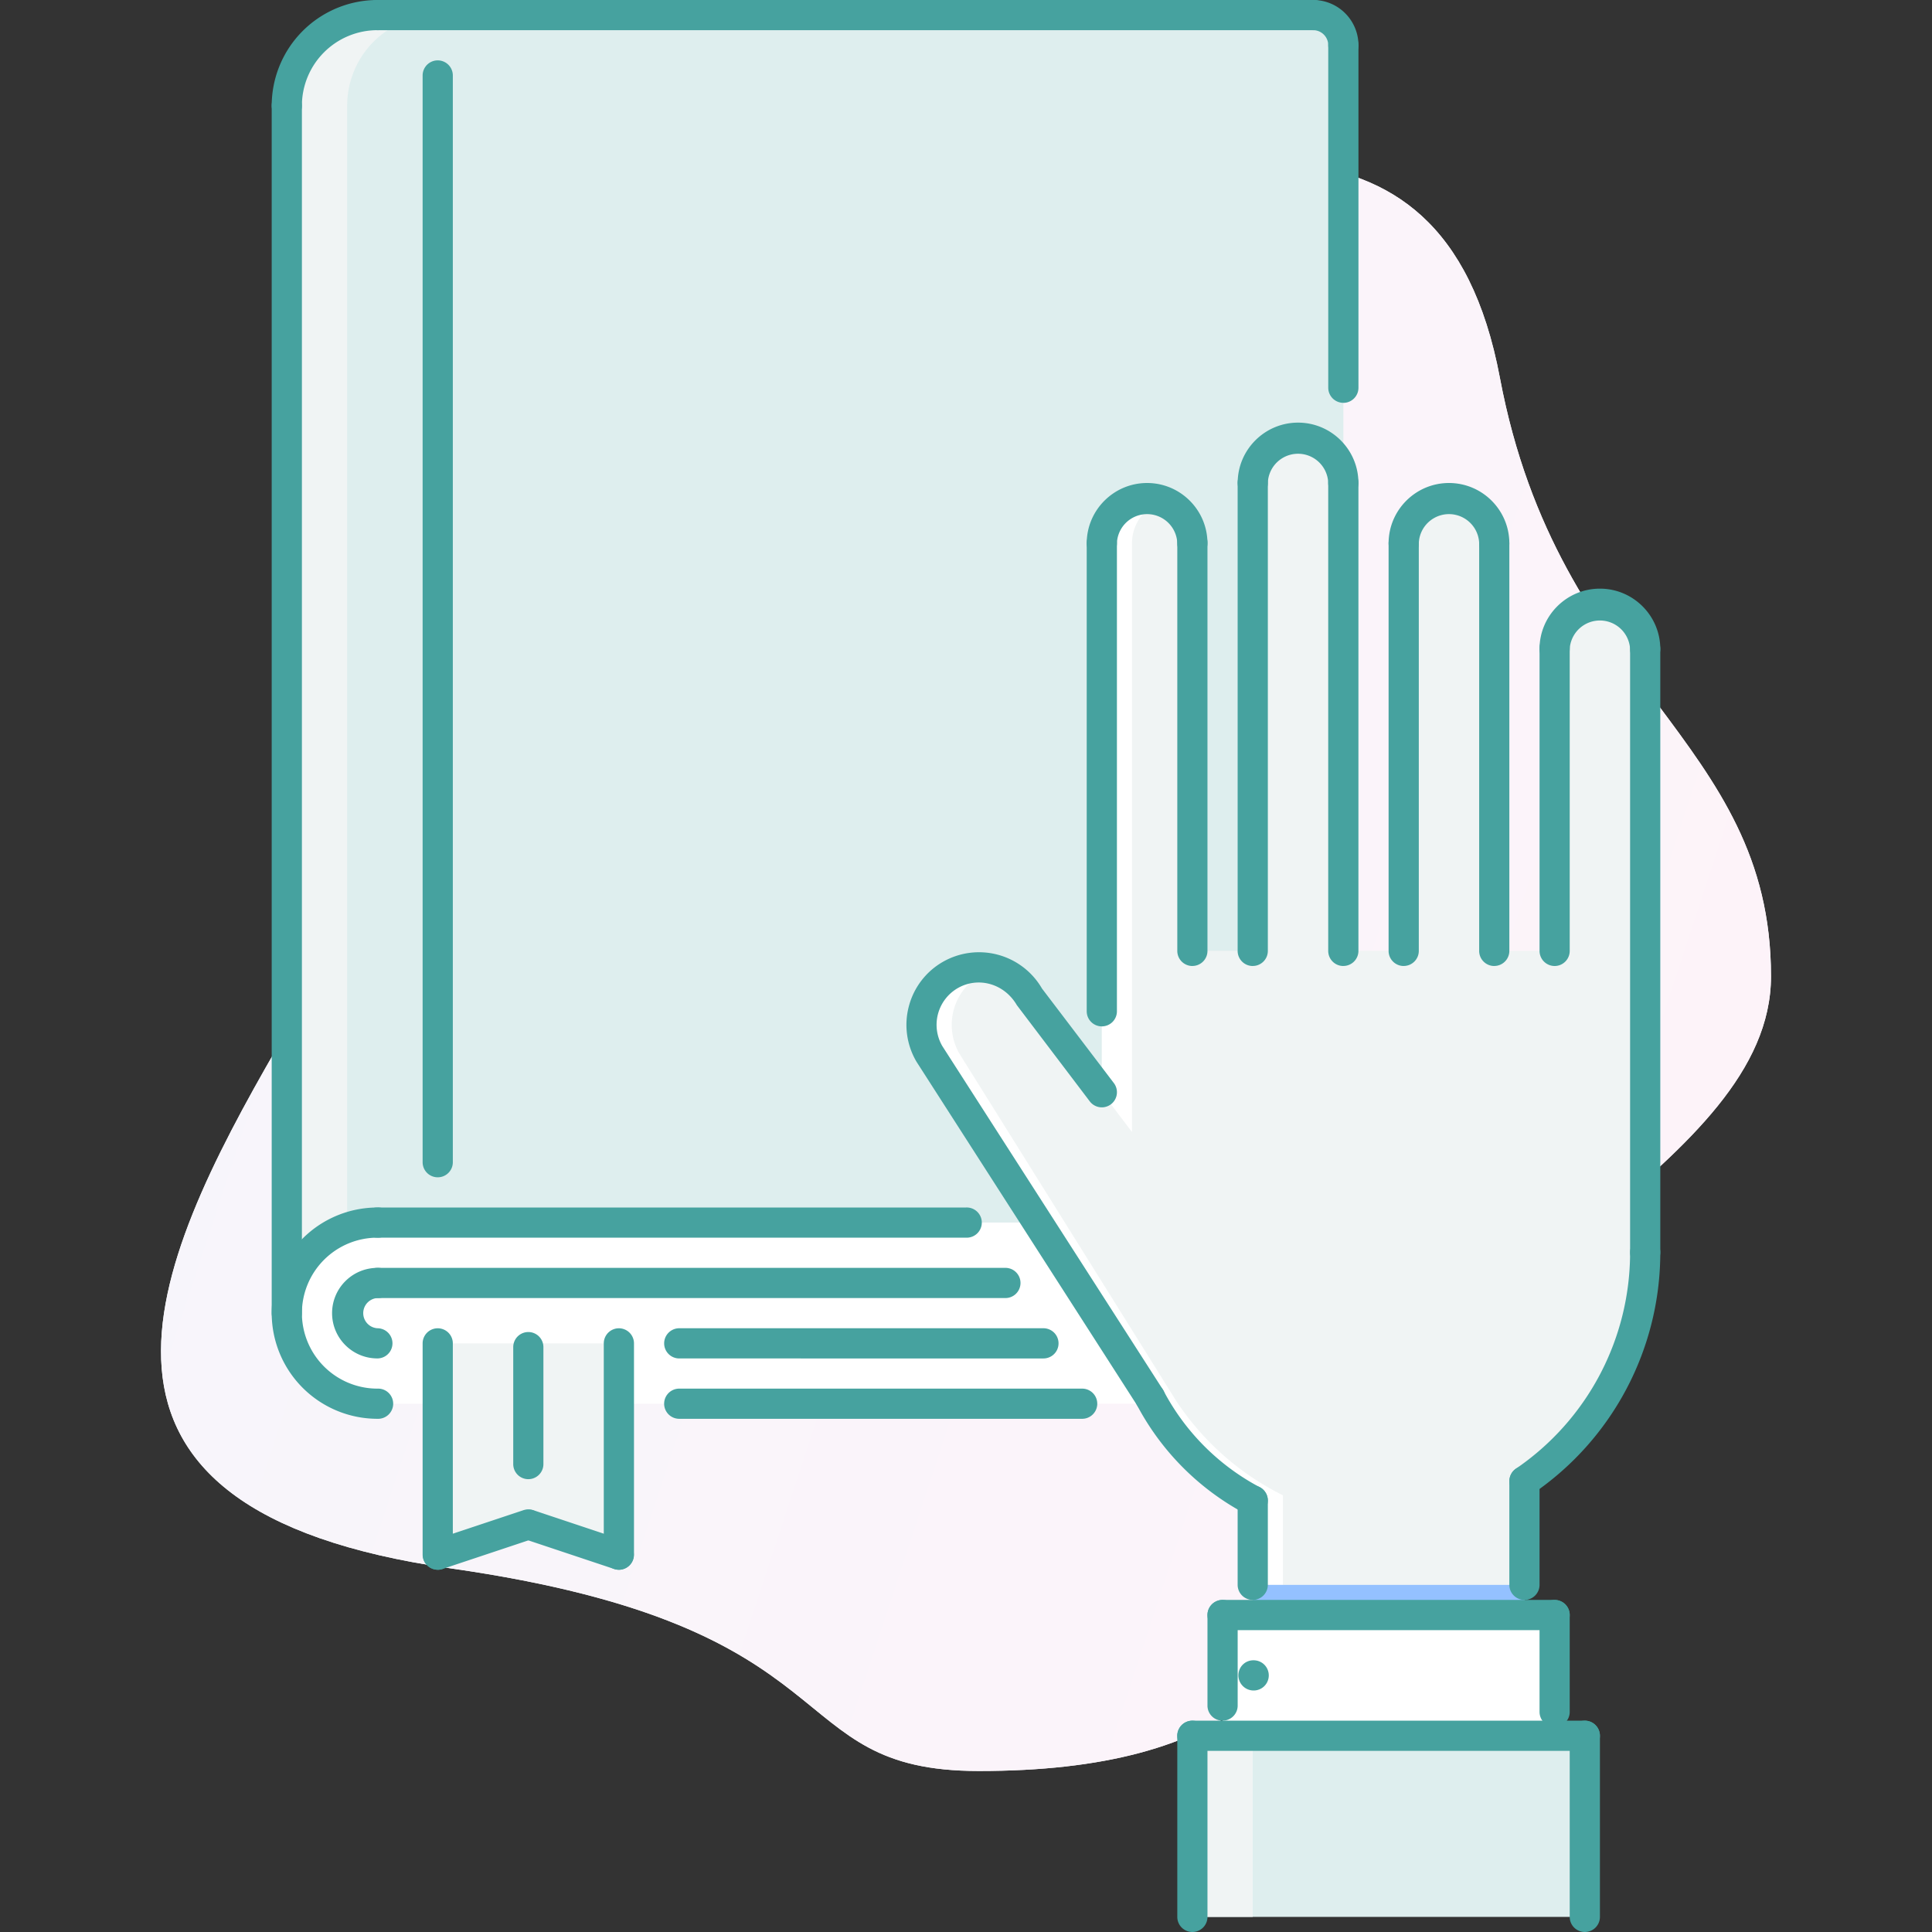 <svg width="60" height="60" fill="none" xmlns="http://www.w3.org/2000/svg"><rect width="100%" height="100%" fill="#333333" stroke="none"/><path d="M55 30.32c0 5.867-10.402 9.276-12.053 15.491C41.297 52.026 38.138 55 30.4 55c-6.306 0-3.633-4.472-16.412-6.294C1.21 46.884 4.647 39.39 8.614 32.52c4.511-8.544 6.604-12.795 9.859-18.432 3.254-5.637 4.535-8.447 11.927-8.447 6.195 0 14.364-3.557 16.18 6.089C48.396 21.376 55 22.905 55 30.32z" fill="url(#paint0_linear)"/><path d="M55 30.32c0 5.867-10.402 9.276-12.053 15.491C41.297 52.026 38.138 55 30.4 55c-6.306 0-3.633-4.472-16.412-6.294C1.21 46.884 4.647 39.39 8.614 32.52c4.511-8.544 6.604-12.795 9.859-18.432 3.254-5.637 4.535-8.447 11.927-8.447 6.195 0 14.364-3.557 16.18 6.089C48.396 21.376 55 22.905 55 30.32z" fill="url(#paint1_linear)"/><g clip-path="url(#clip0)"><path d="M13.595 37.968H11.72a2.809 2.809 0 00-2.813 2.813 2.809 2.809 0 002.813 2.813h29.39v-5.626H13.596z" fill="#fff"/><path d="M40.782.469H11.72A2.809 2.809 0 008.907 3.28v37.5a2.809 2.809 0 012.813-2.813h29.999V1.407a.94.94 0 00-.937-.937z" fill="#DEEEEE"/><path d="M10.782 3.281A2.809 2.809 0 0113.595.47H11.72a2.809 2.809 0 00-2.813 2.81v37.5c0-1.226.784-2.254 1.875-2.64V3.28zm8.438 40.313v4.687l-2.813-.937-2.812.937V41.72h5.625v1.875zM49.687 18.75c-.778 0-1.407.63-1.407 1.406v9.375h-1.875V16.875a1.406 1.406 0 10-2.812 0V29.53h-1.875V15a1.406 1.406 0 10-2.813 0v14.53H37.03V16.875a1.406 1.406 0 10-2.812 0V33.92l-2.264-2.985a1.788 1.788 0 10-3.096 1.787l6.766 10.837v-.005a8.484 8.484 0 003.282 2.883v3.718h8.437V45.91a8.43 8.43 0 003.75-7.015V20.156c0-.776-.63-1.406-1.407-1.406z" fill="#F0F4F4"/><path d="M35.155 35.157V16.875c0-.612.393-1.126.938-1.32a1.417 1.417 0 00-.469-.086c-.777 0-1.406.63-1.406 1.406V33.92l.937 1.236zm1.405 8.398l.002.005-6.766-10.837a1.789 1.789 0 01.654-2.443c.14-.08.287-.132.436-.172a1.785 1.785 0 00-2.027 2.615l6.765 10.837v-.005a8.481 8.481 0 003.282 2.883v2.78h.937v-2.78a8.484 8.484 0 01-3.282-2.883zm11.721 6.601H37.968v3.75h10.313v-3.75z" fill="#fff"/><path d="M49.218 53.906H37.031v5.625h12.187v-5.625z" fill="#DEEEEE"/><path d="M47.343 49.22h-8.438v.937h8.438v-.938z" fill="#94C1FF"/><path d="M38.906 53.906H37.03v5.625h1.875v-5.625z" fill="#F0F4F4"/><path d="M41.718 30a.469.469 0 01-.469-.469V15a.469.469 0 11.938 0v14.53c0 .26-.21.469-.47.469zm-2.812 0a.469.469 0 01-.47-.469V15a.469.469 0 11.938 0v14.53c0 .26-.21.469-.468.469z" fill="#46A29F"/><path d="M41.718 15.469a.469.469 0 01-.469-.47.938.938 0 00-1.875 0 .468.468 0 11-.937 0c0-1.033.841-1.874 1.875-1.874 1.033 0 1.875.84 1.875 1.875 0 .26-.21.469-.47.469zM38.934 52.5a.473.473 0 01-.475-.469c0-.26.205-.469.466-.469h.009a.469.469 0 010 .938zm-3.216-8.624a.467.467 0 01-.394-.216l-6.86-10.685a2.252 2.252 0 01-.237-1.73 2.243 2.243 0 011.05-1.371 2.26 2.26 0 013.083.826l2.232 2.936a.469.469 0 01-.748.568l-2.264-2.987c-.395-.678-1.204-.892-1.834-.531a1.315 1.315 0 00-.482 1.8l6.85 10.668a.468.468 0 01-.396.722zM37.03 30a.469.469 0 01-.468-.469V16.875a.469.469 0 11.937 0V29.53c0 .26-.21.469-.469.469zm-2.812 1.875a.469.469 0 01-.469-.469V16.875a.469.469 0 11.938 0v14.531c0 .26-.21.469-.47.469zm13.126 14.592a.47.47 0 01-.265-.856 8.128 8.128 0 003.545-6.717.469.469 0 11.938 0c0 2.999-1.479 5.8-3.954 7.49a.464.464 0 01-.264.083z" fill="#46A29F"/><path d="M38.908 47.072a.47.47 0 01-.22-.054 8.118 8.118 0 01-3.384-3.392.469.469 0 01.83-.437 7.167 7.167 0 002.994 3 .47.47 0 01-.22.883zM37.03 17.344a.469.469 0 01-.468-.47.938.938 0 00-1.875 0 .469.469 0 11-.938 0c0-1.033.842-1.874 1.875-1.874 1.034 0 1.875.84 1.875 1.875 0 .259-.21.469-.469.469zM46.405 30a.468.468 0 01-.468-.469V16.875a.468.468 0 11.937 0V29.53c0 .26-.21.469-.469.469zm-2.812 0a.469.469 0 01-.469-.469V16.875a.469.469 0 11.938 0V29.53c0 .26-.21.469-.47.469z" fill="#46A29F"/><path d="M46.405 17.344a.468.468 0 01-.468-.47.938.938 0 00-1.875 0 .469.469 0 11-.938 0c0-1.033.842-1.874 1.875-1.874 1.034 0 1.875.84 1.875 1.875 0 .259-.21.469-.469.469zm4.688 22.019a.469.469 0 01-.469-.469V20.156a.469.469 0 11.938 0v18.738c0 .26-.21.469-.47.469zM48.28 30a.469.469 0 01-.468-.469v-9.375a.469.469 0 11.937 0v9.375c0 .26-.21.469-.469.469z" fill="#46A29F"/><path d="M51.093 20.625a.468.468 0 01-.469-.469.939.939 0 00-1.875 0 .468.468 0 11-.938 0c0-1.034.842-1.875 1.876-1.875 1.033 0 1.875.841 1.875 1.875 0 .26-.21.469-.47.469zM38.906 49.687a.469.469 0 01-.47-.468V46.6a.469.469 0 11.938 0v2.617c0 .26-.21.47-.468.47zm8.437 0a.469.469 0 01-.469-.468v-3.221a.468.468 0 11.938 0v3.22c0 .26-.21.47-.47.47zm1.875 4.688H37.03a.469.469 0 110-.938h12.188a.468.468 0 110 .938z" fill="#46A29F"/><path d="M49.218 60a.469.469 0 01-.469-.469v-5.625a.468.468 0 11.938 0v5.625c0 .26-.21.469-.47.469zM37.03 60a.469.469 0 01-.468-.469v-5.625a.468.468 0 11.937 0v5.625c0 .26-.21.469-.469.469zm.938-6.563a.468.468 0 01-.469-.468v-2.813a.468.468 0 11.938 0v2.813c0 .259-.21.468-.469.468z" fill="#46A29F"/><path d="M48.28 50.625H37.968a.469.469 0 110-.938H48.28a.468.468 0 110 .938z" fill="#46A29F"/><path d="M48.28 53.632a.468.468 0 01-.468-.468v-3.008a.468.468 0 11.937 0v3.008c0 .259-.21.468-.469.468zM30 38.437H11.72a.468.468 0 110-.937H30a.469.469 0 110 .937zM40.782.937H11.72a.468.468 0 110-.937h29.062a.469.469 0 110 .937z" fill="#46A29F"/><path d="M11.72 44.062a3.285 3.285 0 01-3.282-3.28A3.285 3.285 0 0111.72 37.5a.469.469 0 110 .937 2.346 2.346 0 00-2.344 2.344 2.346 2.346 0 002.344 2.344.469.469 0 110 .937z" fill="#46A29F"/><path d="M11.72 42.187c-.776 0-1.407-.63-1.407-1.406 0-.775.631-1.406 1.407-1.406a.469.469 0 110 .937.47.47 0 000 .938.468.468 0 110 .937zM8.907 3.75a.469.469 0 01-.469-.469A3.285 3.285 0 0111.72 0a.469.469 0 110 .937 2.347 2.347 0 00-2.344 2.344c0 .26-.21.469-.469.469z" fill="#46A29F"/><path d="M8.907 41.25a.469.469 0 01-.469-.469v-37.5a.468.468 0 11.938 0v37.5c0 .26-.21.469-.469.469zM41.72 1.875a.469.469 0 01-.47-.469.469.469 0 00-.468-.469.468.468 0 110-.937c.776 0 1.406.63 1.406 1.406 0 .26-.21.469-.469.469zm-8.11 42.187H21.094a.468.468 0 110-.937h12.514a.468.468 0 110 .937z" fill="#46A29F"/><path d="M41.72 12.51a.469.469 0 01-.47-.47V1.407a.469.469 0 11.938 0v10.635c0 .259-.21.469-.469.469zM13.595 36.562a.468.468 0 01-.47-.468V2.344a.469.469 0 11.938 0v33.75c0 .259-.21.468-.468.468zm18.811 5.626H21.095a.469.469 0 110-.938h11.31a.469.469 0 010 .938zm-1.204-1.876H11.72a.468.468 0 110-.937h19.482a.469.469 0 110 .937zM13.595 48.75a.469.469 0 01-.47-.469V41.72a.468.468 0 11.938 0v6.562c0 .26-.21.469-.468.469zm5.625 0a.469.469 0 01-.469-.469V41.72a.468.468 0 11.938 0v6.562c0 .26-.21.469-.47.469z" fill="#46A29F"/><path d="M13.595 48.75a.47.47 0 01-.149-.914l2.813-.937a.469.469 0 01.296.89l-2.812.937a.467.467 0 01-.148.024z" fill="#46A29F"/><path d="M19.22 48.75a.465.465 0 01-.148-.024l-2.813-.938a.47.47 0 01.297-.89l2.812.938a.47.47 0 01-.148.914zm-2.813-2.813a.468.468 0 01-.468-.468v-3.633a.468.468 0 11.937 0v3.633c0 .259-.21.468-.469.468z" fill="#46A29F"/></g><defs><linearGradient id="paint0_linear" x1="5" y1="5" x2="64.962" y2="24.742" gradientUnits="userSpaceOnUse"><stop stop-color="#ECF6F5"/><stop offset="1" stop-color="#FBF6F9"/></linearGradient><linearGradient id="paint1_linear" x1="5" y1="5" x2="64.962" y2="24.742" gradientUnits="userSpaceOnUse"><stop stop-color="#F6F6FB"/><stop offset="1" stop-color="#FEF3F9"/></linearGradient><clipPath id="clip0"><path fill="#fff" d="M0 0h60v60H0z"/></clipPath></defs></svg>